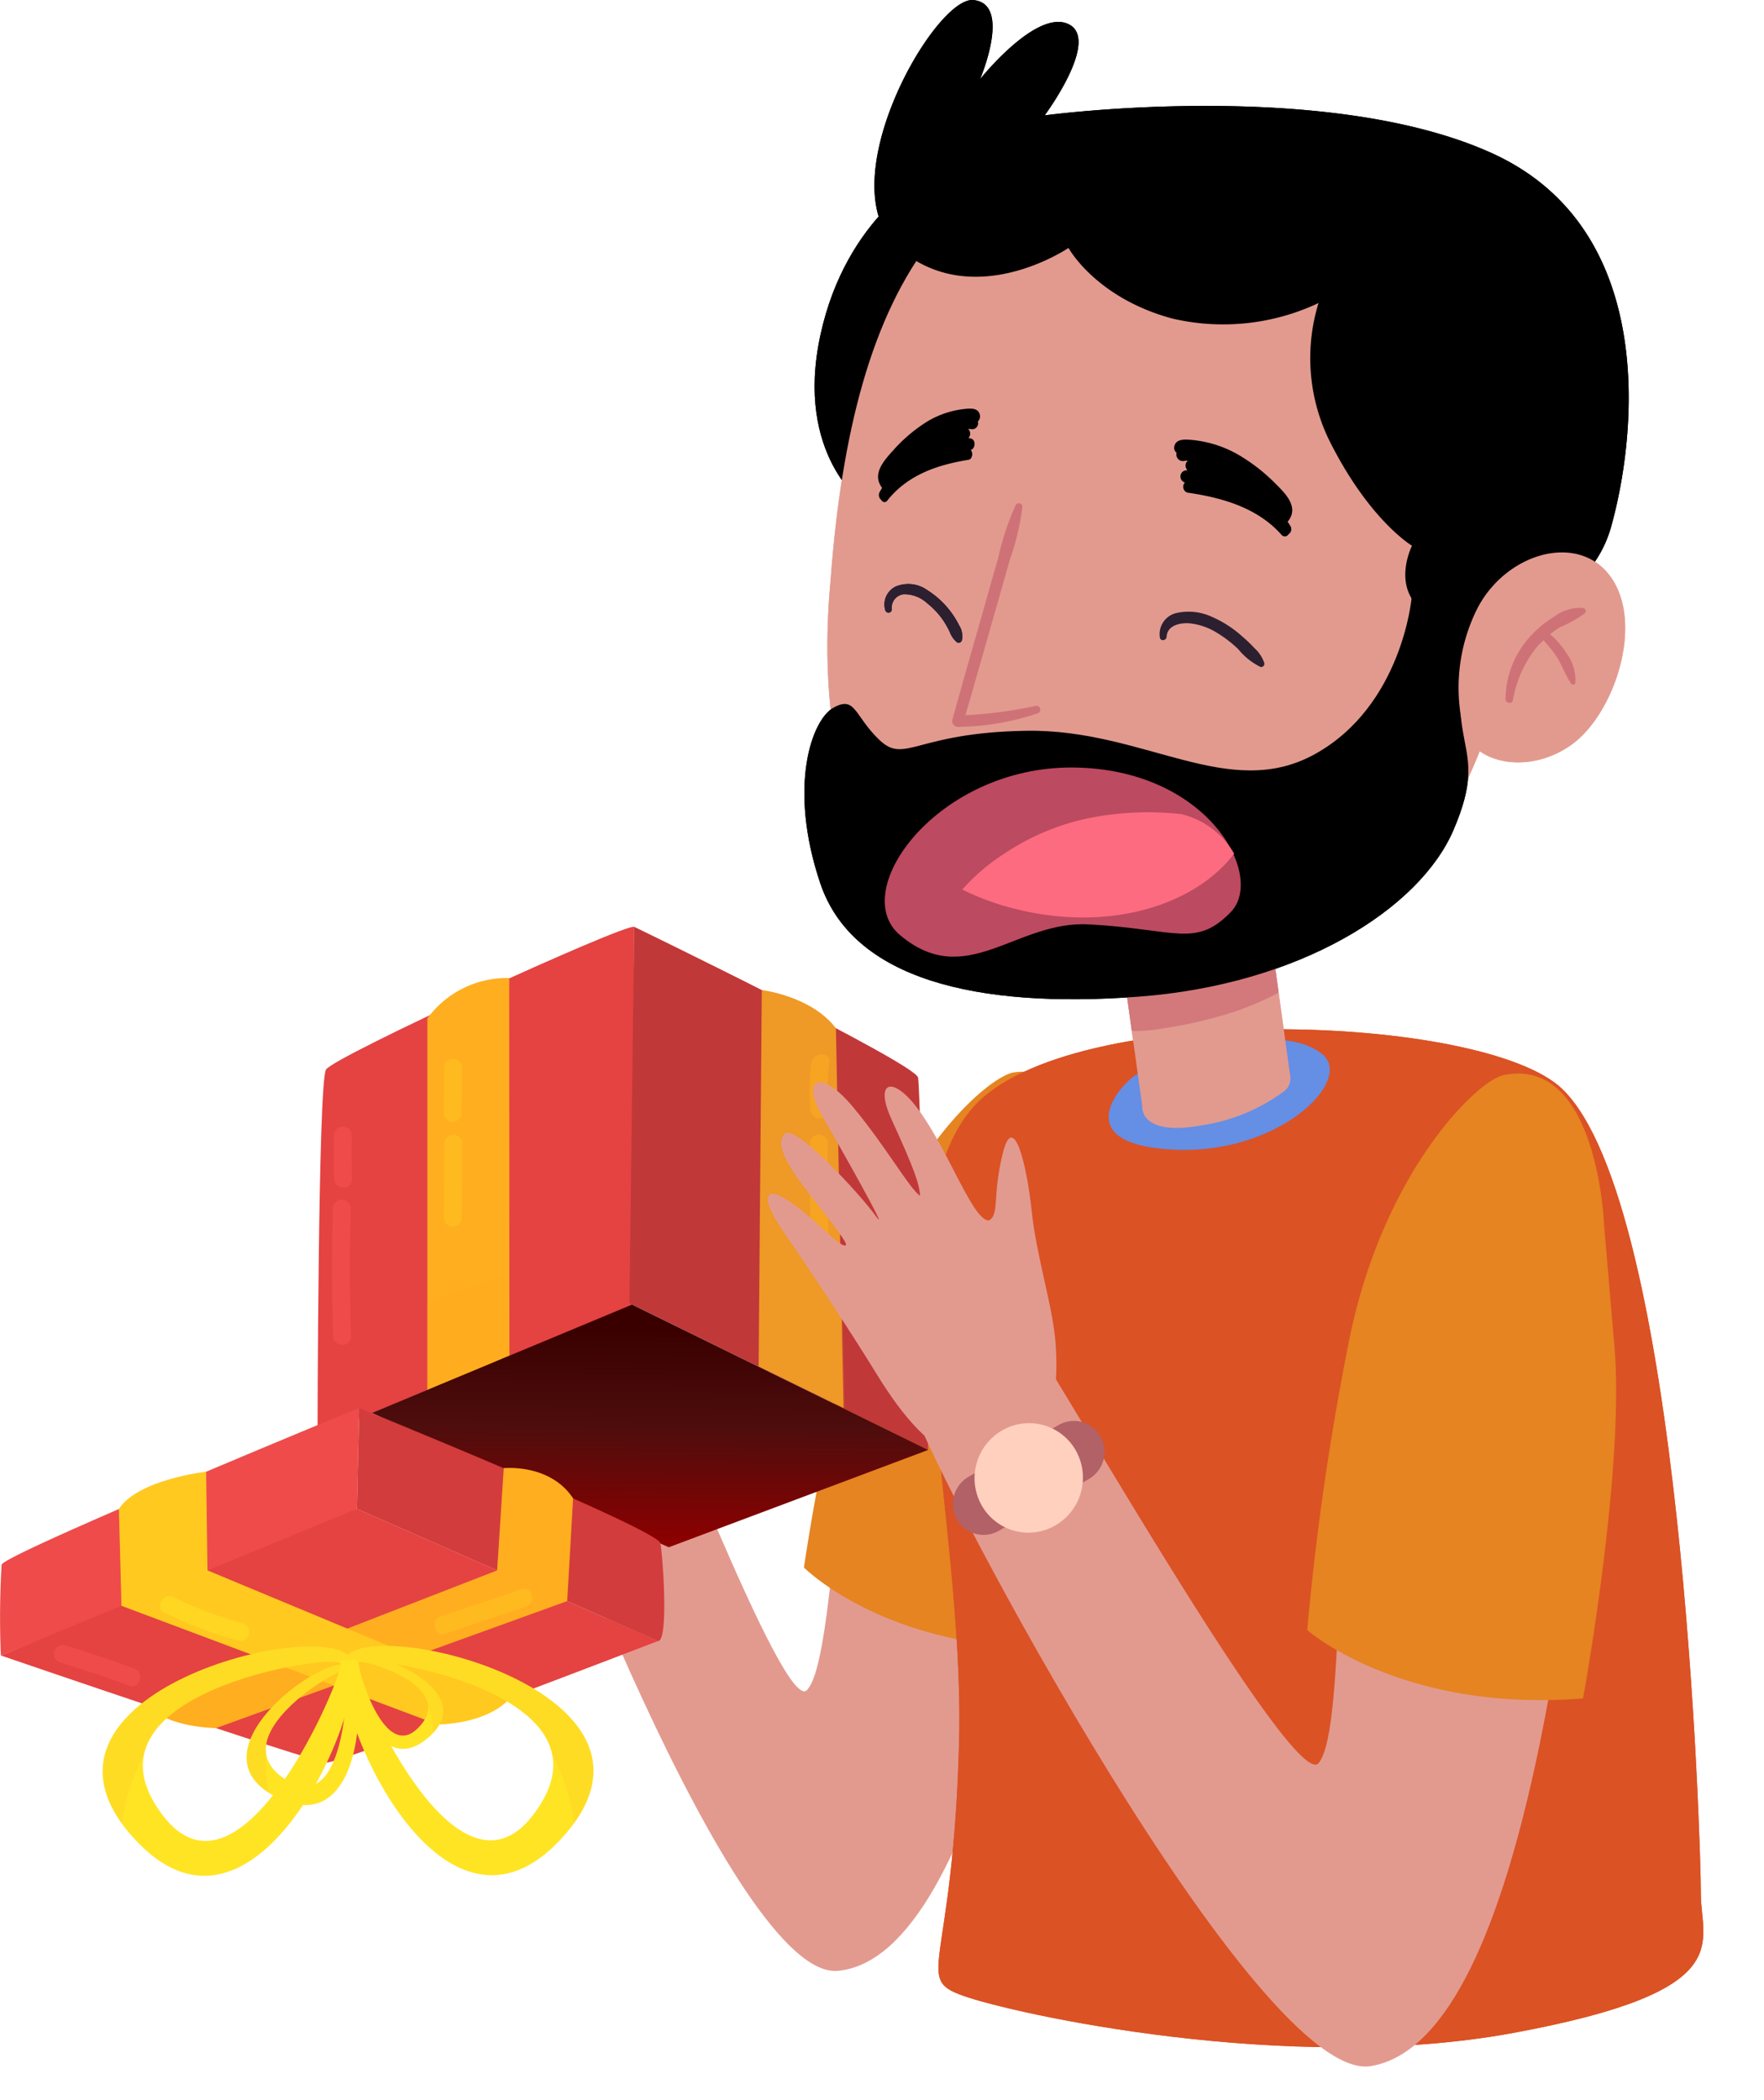 <svg xmlns="http://www.w3.org/2000/svg" xmlns:xlink="http://www.w3.org/1999/xlink" width="143.19" height="170.467" viewBox="0 0 143.19 170.467">
  <defs>
    <linearGradient id="linear-gradient" x1="0.445" y1="1" x2="0.463" y2="0.102" gradientUnits="objectBoundingBox">
      <stop offset="0" stop-color="#8f0000"/>
      <stop offset="0.557" stop-color="#4e0d0d"/>
      <stop offset="1" stop-color="#3a0000"/>
    </linearGradient>
  </defs>
  <g id="Group_65095" data-name="Group 65095" transform="translate(-4499.435 -3802.234)">
    <g id="Group_65094" data-name="Group 65094">
      <g id="Group_65035" data-name="Group 65035" transform="translate(4801.455 6615.52) rotate(-13)">
        <g id="Group_60341" data-name="Group 60341" transform="matrix(0.995, 0.105, -0.105, 0.995, 345.858, -2716.654)">
          <path id="Path_141280" data-name="Path 141280" d="M8.613,20.436A37.4,37.4,0,0,0,1.629,9.967c-2.406-2.513-2.094-3.33.591-1.9,2.342,1.3,4,3.062,4.376,2.841.182-.1-1.077-1.559-3.12-3.455C1.372,5.5-.217,4.168.432,3.418,1.2,2.57,7.626,7.125,8.795,8.844c1.439,1.531-3.278-5.021-5.546-6.779C.882-.019,2.267-.926,5.776,1.456,9.22,3.9,11.217,6.809,12.126,7.409c-.151-.834-.451-1.9-2.99-5.279C7.147-.293,8.573-.786,11.154,1.364c3.133,2.575,5.158,7.93,6.3,7.971.807-.416.28-1.811.909-4.929.582-3.089,2.053.829,2.282,4.3.311,3.553,1,7.639.5,10.8-.646,4.24-2.125,7.258-4.92,8.384C13.229,29.077,11.582,28.166,8.613,20.436Z" fill="#e29a8f"/>
          <path id="Path_141281" data-name="Path 141281" d="M.2,0A.709.709,0,0,1,.535.077,2.649,2.649,0,0,1,.918.241,7.686,7.686,0,0,1,1.561.7c.416.323.811.676,1.194,1.038S3.5,2.46,3.84,2.85A5.879,5.879,0,0,1,4.8,4.138a.31.31,0,0,1-.482.376A11.449,11.449,0,0,1,3.276,3.422c-.359-.374-.717-.746-1.1-1.1s-.757-.667-1.148-.988C.836,1.176.642,1.017.452.852.354.767.295.661.206.569a.774.774,0,0,1-.2-.313A.2.2,0,0,1,.2,0Z" transform="translate(11.599 14.075)" fill="#bc4a60" opacity="0.5"/>
        </g>
        <path id="Path_141282" data-name="Path 141282" d="M43.614.628c5.5,3,5.851,9.348,1.9,20.283C42.377,29.6,32.533,66.658,20.435,66.332,11.937,66.1.852,20.269,0,14.308c2.424-.37,4.878-.029,9.734-2.794,1.612,3.54,8.843,33.718,10.977,31.9,2.586-2.2,4.8-21.315,9.464-30.763C33.463,6,38.113-2.372,43.614.628Z" transform="matrix(0.995, 0.105, -0.105, 0.995, 355.499, -2706.097)" fill="#e29a8f"/>
        <path id="Path_141283" data-name="Path 141283" d="M21.816,0C19.757.02,11.529,5.519,6.835,17.536A199.738,199.738,0,0,0,0,37.8S5.73,45.2,19.193,46.738c0,0,6.144-16.138,7.041-25.29l.9-9.152S28.927-.07,21.816,0Z" transform="matrix(0.995, 0.105, -0.105, 0.995, 377.506, -2708.083)" fill="#e58421"/>
      </g>
      <g id="Group_65093" data-name="Group 65093" transform="translate(280.729 53.615)">
        <path id="Path_141491" data-name="Path 141491" d="M199.773,150.519s.035-28.67.687-29.73,24.166-11.838,25.016-11.585l-.145,30.673Z" transform="translate(4044.71 3714.643)" fill="#e54242"/>
        <path id="Path_141492" data-name="Path 141492" d="M218.164,123.2a8.016,8.016,0,0,1,6.645-3.277l.018,30.634-6.663,2.986Z" transform="translate(4035.232 3708.081)" fill="#ffae1f"/>
        <path id="Path_141493" data-name="Path 141493" d="M224.81,119.924l.018,6.546-6.663,2.976v-7.227A70.266,70.266,0,0,1,224.81,119.924Z" transform="translate(4035.231 3732.179)" fill="#ffae1f" opacity="0.2" style="mix-blend-mode: multiply;isolation: isolate"/>
        <path id="Path_141494" data-name="Path 141494" d="M252.016,137.391l.384-30.555s22.823,11.068,23.042,12.239.819,30.222.819,30.222Z" transform="translate(4017.786 3717.011)" fill="#c13838"/>
        <path id="Path_141495" data-name="Path 141495" d="M273.906,118.3s4.012.467,6.016,3.1l.615,30.823-6.89-3.37Z" transform="translate(4006.638 3710.681)" fill="#ef9926"/>
        <path id="Path_141496" data-name="Path 141496" d="M280.474,120.673l.233,10.387-6.945-3.374.131-9.388C276.108,119.036,278.307,119.816,280.474,120.673Z" transform="translate(4006.579 3731.816)" fill="#ef9926" opacity="0.17" style="mix-blend-mode: multiply;isolation: isolate"/>
        <path id="Path_141514" data-name="Path 141514" d="M220.894,166.188l.033-3.665a.727.727,0,0,1,1.454,0l-.033,3.665a.727.727,0,0,1-1.454,0Z" transform="translate(4033.825 3672.769)" fill="#ffc91f" opacity="0.45"/>
        <path id="Path_141515" data-name="Path 141515" d="M220.907,150.992q.028-3,.055-6a.727.727,0,0,1,1.454,0q-.028,3-.055,6a.727.727,0,0,1-1.454,0Z" transform="translate(4033.818 3696.46)" fill="#ffc91f" opacity="0.45"/>
        <path id="Path_141516" data-name="Path 141516" d="M282.315,148.219q-.1-4.322-.079-8.644a.727.727,0,0,1,1.454,0q-.026,4.322.079,8.644a.727.727,0,0,1-1.454,0Z" transform="translate(4002.214 3701.861)" fill="#ffae1f" opacity="0.51"/>
        <path id="Path_141517" data-name="Path 141517" d="M282.252,166.871a18.192,18.192,0,0,1,.087-3.8c.117-.915,1.573-.927,1.454,0a18.193,18.193,0,0,0-.087,3.8c.076.932-1.378.928-1.454,0Z" transform="translate(4002.234 3671.82)" fill="#ffae1f" opacity="0.51"/>
        <path id="Path_141519" data-name="Path 141519" d="M202.3,135.487q-.164-5.181-.024-10.361a.727.727,0,0,1,1.454,0q-.141,5.182.024,10.361c.03.936-1.424.935-1.454,0Z" transform="translate(4043.451 3721.595)" fill="#ef4b4b"/>
        <path id="Path_141520" data-name="Path 141520" d="M202.517,155.017q-.055-1.757-.02-3.515a.727.727,0,0,1,1.454,0q-.035,1.758.02,3.515c.029.936-1.425.935-1.454,0Z" transform="translate(4043.313 3689.282)" fill="#ef4b4b"/>
        <path id="Path_292200" data-name="Path 292200" d="M4280.167,3895.914l21.122-8.8,24.035,11.8-21.054,7.9Z" transform="translate(-31.277 -32.605)" fill="url(#linear-gradient)"/>
        <g id="Group_65092" data-name="Group 65092" transform="translate(4218.706 3862.899)">
          <path id="Path_141497" data-name="Path 141497" d="M195.006,120.972a73.008,73.008,0,0,1,.061-7.371c.253-.873,28.414-12.483,29.029-12.721,0,0-.179,7.881-.189,8.189C223.894,109.445,195.006,120.972,195.006,120.972Z" transform="translate(-194.936 -100.88)" fill="#ef4b4b"/>
          <path id="Path_141498" data-name="Path 141498" d="M254.714,111.5l.189-8.189s24.088,9.787,24.439,10.964c.175.588.719,7.975-.184,7.952Z" transform="translate(-225.743 -103.306)" fill="#d33c3c"/>
          <path id="Path_141499" data-name="Path 141499" d="M223.981,82.953,248.426,93.68s-25.664,9.892-26.887,9.864c-1.207-.028-26.458-8.688-26.458-8.688Z" transform="translate(-195.011 -74.763)" fill="#e54242"/>
          <path id="Path_141500" data-name="Path 141500" d="M219.862,108.013l28.275-10.983.535-8.3s3.736-.4,5.63,2.448l-.479,8.344-28.506,10.309S221.33,109.8,219.862,108.013Z" transform="translate(-207.782 -83.844)" fill="#ffae1f"/>
          <path id="Path_141501" data-name="Path 141501" d="M240.721,109.841s4.007.051,5.986-2.237L222.04,97.336l-.111-8.007s-5.473.6-7.08,3.011l.21,7.871Z" transform="translate(-205.198 -84.15)" fill="#ffc91f"/>
          <path id="Path_141502" data-name="Path 141502" d="M270.011,79.818c-10.241,10.922-19.545-12.676-17.3-14.966C255.763,61.735,280.846,68.263,270.011,79.818ZM253.394,65.44c-.4.544,7.959,20.849,14.436,12.335C275.387,67.84,254.024,64.589,253.394,65.44Z" transform="translate(-224.536 -44.76)" fill="#ffe424"/>
          <path id="Path_141503" data-name="Path 141503" d="M271.266,87.154c-.024-.219-.047-.437-.078-.656a16.728,16.728,0,0,0-1.67-4.923,4.878,4.878,0,0,0-.923-2,1.272,1.272,0,0,0-.421-.5c-3.325-3.617-11.5-5.132-13.936-5.1a14.549,14.549,0,0,0-1.568-.137.947.947,0,0,1,.193-.323C255.8,70.521,279.07,76.434,271.266,87.154Z" transform="translate(-224.689 -53.424)" fill="#ffbb24" opacity="0.18" style="mix-blend-mode: multiply;isolation: isolate"/>
          <path id="Path_141504" data-name="Path 141504" d="M244.467,75.9c1.56.686,1.638,14.177-5.58,10.812C231.251,83.151,242.342,74.964,244.467,75.9Zm-4.907,9.372c4.882,2.921,4.992-8.757,4.685-8.946C243.765,76.029,233.863,81.862,239.559,85.271Z" transform="translate(-216.222 -55.014)" fill="#ffe424"/>
          <path id="Path_141505" data-name="Path 141505" d="M238.084,88.286c-.032-.112-.063-.225-.091-.339a8.892,8.892,0,0,1-.15-2.761,2.6,2.6,0,0,1,.061-1.169.669.669,0,0,1,.109-.331c.926-2.444,4.659-4.809,5.87-5.275a7.65,7.65,0,0,1,.747-.378.5.5,0,0,0-.159-.121C242.428,77.014,232.109,84.538,238.084,88.286Z" transform="translate(-216.225 -57.027)" fill="#ffbb24" opacity="0.18" style="mix-blend-mode: multiply;isolation: isolate"/>
          <path id="Path_141506" data-name="Path 141506" d="M232.122,64.755c2.243,2.289-7.061,25.887-17.3,14.965C203.985,68.166,229.068,61.638,232.122,64.755ZM217,77.678c6.477,8.514,14.839-11.792,14.436-12.335C230.806,64.492,209.443,67.743,217,77.678Z" transform="translate(-203.792 -44.615)" fill="#ffe424"/>
          <path id="Path_141507" data-name="Path 141507" d="M213.724,87.056c.024-.219.047-.437.078-.656a16.729,16.729,0,0,1,1.67-4.923,4.884,4.884,0,0,1,.923-2,1.276,1.276,0,0,1,.421-.5c3.325-3.617,11.5-5.132,13.936-5.1a14.547,14.547,0,0,1,1.569-.137.95.95,0,0,0-.193-.323C229.193,70.424,205.921,76.336,213.724,87.056Z" transform="translate(-203.799 -53.28)" fill="#ffbb24" opacity="0.18" style="mix-blend-mode: multiply;isolation: isolate"/>
          <path id="Path_141508" data-name="Path 141508" d="M260.092,91.882c-4.383,3.613-6.739-5.718-5.784-6.47C255.608,84.387,264.729,88.06,260.092,91.882Zm-5.555-6.216c-.178.185,1.984,8.231,4.834,5.342C262.7,87.636,254.816,85.377,254.537,85.666Z" transform="translate(-225.426 -65.038)" fill="#ffe424"/>
          <path id="Path_141509" data-name="Path 141509" d="M260.7,94.066c0-.083,0-.167,0-.251a6.332,6.332,0,0,0-.39-1.933,1.857,1.857,0,0,0-.25-.8.484.484,0,0,0-.134-.209c-1.076-1.522-4.076-2.489-5-2.594a5.5,5.5,0,0,0-.584-.127.353.353,0,0,1,.088-.112C255.688,87.057,264.158,90.411,260.7,94.066Z" transform="translate(-225.556 -67.668)" fill="#ffbb24" opacity="0.18" style="mix-blend-mode: multiply;isolation: isolate"/>
          <path id="Path_141510" data-name="Path 141510" d="M222.81,103.366a33.28,33.28,0,0,0,5.658,2.127.728.728,0,0,1-.387,1.4,35.392,35.392,0,0,1-6.005-2.273c-.842-.408-.105-1.662.734-1.255Z" transform="translate(-208.732 -87.998)" fill="#ffe424" opacity="0.48"/>
          <path id="Path_141512" data-name="Path 141512" d="M268.221,106.682l6.539-2.191c.889-.3,1.27,1.106.386,1.4l-6.539,2.191c-.889.3-1.271-1.106-.386-1.4Z" transform="translate(-232.445 -89.764)" fill="#ffc91f" opacity="0.45"/>
          <path id="Path_141518" data-name="Path 141518" d="M204.826,95.744q2.845.859,5.633,1.883c.871.32.494,1.726-.387,1.4q-2.789-1.024-5.632-1.883a.728.728,0,0,1,.386-1.4Z" transform="translate(-199.572 -76.48)" fill="#ef4b4b"/>
        </g>
      </g>
      <path id="Path_141285" data-name="Path 141285" d="M316.98,244.09c-6.363-6.111-39.9-7.279-47.755,1.431s-.73,32.93-1.2,51.481-3.734,19.253.351,20.7,26.241,6.4,44.621,3.01,15.238-7.259,15.238-11.292S326.719,253.446,316.98,244.09Z" transform="translate(4309.264 3646.533)" fill="#db5225"/>
      <path id="Path_141286" data-name="Path 141286" d="M307.74,241.666c2.631,2.122-3.465,8.126-11.891,7.771s-4.947-4.809-3.379-5.973S303.945,238.606,307.74,241.666Z" transform="translate(4299.016 3646.121)" fill="#658ee5"/>
      <path id="Path_141287" data-name="Path 141287" d="M258.175,161.822s-5.665-3.988-3.571-13.709,8.867-13.086,8.867-13.086,4.187.249,1.108,9.1S258.175,161.822,258.175,161.822Z" transform="translate(4311.419 3681.354)"/>
      <g id="Group_60344" data-name="Group 60344" transform="translate(4590.082 3875.362)">
        <path id="Path_141288" data-name="Path 141288" d="M305.013,239.035a14.957,14.957,0,0,1-6.71,2.781c-5.144.936-4.826-1.579-4.826-1.579l-.843-6.071-1.229-8.845,12.116-1.719,1.029,7.447.946,6.8A1.286,1.286,0,0,1,305.013,239.035Z" transform="translate(-291.406 -223.602)" fill="#e29a8f"/>
        <path id="Path_141289" data-name="Path 141289" d="M304.551,231.049a24.118,24.118,0,0,1-3.977,1.67,36.3,36.3,0,0,1-5.3,1.215,13.968,13.968,0,0,1-2.644.231l-1.229-8.845,12.116-1.719Z" transform="translate(-291.406 -223.602)" fill="#bc4a60" opacity="0.4"/>
      </g>
      <path id="Path_141290" data-name="Path 141290" d="M255.97,165.938c-1.74,18.742,5.285,34.831,27.239,32.924s26.75-18.973,29.973-36.285-7.7-33.832-26.092-33.9C265.816,128.6,257.771,141.541,255.97,165.938Z" transform="translate(4310.88 3683.476)" fill="#e29a8f"/>
      <path id="Path_141291" data-name="Path 141291" d="M302.163,185.8s-.783,8.718-7.825,12.63-13.853-2.029-23.425-1.883c-8.983.137-9.851,2.722-11.923.765s-1.933-3.632-3.728-2.654-3.728,6.427-1.1,14.251,12.7,10.2,25.821,9.222,22.841-7.122,25.588-13.537c3.23-7.541-1.405-6.215,1.628-17.072C308.219,183.856,302.715,182.59,302.163,185.8Z" transform="translate(4311.852 3665.003)"/>
      <path id="Path_141292" data-name="Path 141292" d="M306.268,163.527c3.25,2.192,12.98.419,15.051-6.986s3.866-24.172-9.665-30.32-36.314-3.074-36.314-3.074,4.557-6.147,1.933-7.405-7.18,4.471-7.18,4.471,2.623-6.148-.553-6.427-12.013,15.23-5.938,20.26,13.67-.139,13.67-.139,2.209,4.052,8.423,5.729a18.135,18.135,0,0,0,11.874-1.258,15.222,15.222,0,0,0,1.1,11.6c3.176,6.148,6.489,8.1,6.489,8.1S303.369,161.571,306.268,163.527Z" transform="translate(4308.896 3688.452)"/>
      <g id="Group_60345" data-name="Group 60345" transform="translate(4617.817 3847.073)">
        <path id="Path_141293" data-name="Path 141293" d="M334,195.578c.906,2.65,5.184,3.6,8.64,1.219s5.969-9.592,3.4-13.512-8.673-2.177-11,2.49A14.332,14.332,0,0,0,334,195.578Z" transform="translate(-333.555 -181.119)" fill="#e29a8f"/>
        <path id="Path_141294" data-name="Path 141294" d="M345.8,188.312a.264.264,0,0,0-.113-.436,3.459,3.459,0,0,0-2.41.73,8.383,8.383,0,0,0-2.017,1.705,7.6,7.6,0,0,0-1.89,4.961c.007.338.529.437.6.083a9.422,9.422,0,0,1,2.01-4.393c.147-.169.314-.314.474-.468.064.082.14.157.206.234.117.138.239.271.355.411a7.334,7.334,0,0,1,.629.9c.386.639.62,1.362,1.054,1.971.08.113.31.13.336-.045a3.6,3.6,0,0,0-.67-2.353,7.187,7.187,0,0,0-.745-1,4.037,4.037,0,0,0-.423-.427c-.07-.059-.139-.118-.212-.171a7.552,7.552,0,0,1,.778-.565A10.506,10.506,0,0,0,345.8,188.312Z" transform="translate(-335.544 -183.361)" fill="#bc4a60" opacity="0.5"/>
      </g>
      <g id="Group_60348" data-name="Group 60348" transform="translate(4570.715 3835.399)">
        <g id="Group_60346" data-name="Group 60346" transform="translate(6.634 28.175)">
          <path id="Path_141295" data-name="Path 141295" d="M4.856,1.036C7.211,1.168,8.785-1.1,10.914.69,12.609,2.113,9.7,6.1,5.371,6.06S-.8,2.577.322,1.427,2.06.88,4.856,1.036Z" transform="translate(11.404 6.06) rotate(180)" fill="#bc4a60"/>
          <path id="Path_141296" data-name="Path 141296" d="M283.653,209.518a8.664,8.664,0,0,0-2.37.75,6.548,6.548,0,0,0-2.028,1.547,5.363,5.363,0,0,0-.843,1.219,7.473,7.473,0,0,0,1.188.11,6.334,6.334,0,0,0,5.841-3.4A2.306,2.306,0,0,0,283.653,209.518Z" transform="translate(-274.23 -207.085)" fill="#fc6b7f"/>
        </g>
        <g id="Group_60347" data-name="Group 60347" transform="translate(0.493 14.221)">
          <path id="Path_141297" data-name="Path 141297" d="M304.4,191.3a11.967,11.967,0,0,0-1.023-.979,9.074,9.074,0,0,0-2.466-1.582,4.52,4.52,0,0,0-2.813-.307,1.759,1.759,0,0,0-1.381,2.012c.068.32.526.228.543-.075.049-.939,1.113-1.149,1.854-1.093a5.161,5.161,0,0,1,2.139.714,9.945,9.945,0,0,1,1.814,1.374,5.433,5.433,0,0,0,1.809,1.452.259.259,0,0,0,.313-.317A2.811,2.811,0,0,0,304.4,191.3Z" transform="translate(-274.336 -186.069)" fill="#2c1f30"/>
          <path id="Path_141298" data-name="Path 141298" d="M268.8,188.3a7.141,7.141,0,0,0-2.586-2.851,2.655,2.655,0,0,0-2.553-.287,1.622,1.622,0,0,0-.849,1.934.273.273,0,0,0,.526-.146,1.088,1.088,0,0,1,1.006-1.16,2.764,2.764,0,0,1,1.906.766,6.179,6.179,0,0,1,1.311,1.431,7.775,7.775,0,0,1,.483.864,2.032,2.032,0,0,0,.587.843.275.275,0,0,0,.4-.165A1.652,1.652,0,0,0,268.8,188.3Z" transform="translate(-262.724 -184.943)" fill="#2c1f30"/>
        </g>
        <path id="Path_141299" data-name="Path 141299" d="M298.69,168.44a.526.526,0,0,0,.6.66c.107-.016.211-.021.317-.031a.518.518,0,0,0-.037.772c-.073.013-.145.023-.218.039a.506.506,0,0,0,.013.968.5.5,0,0,0,.2.822c2.818.406,5.716,1.225,7.669,3.457a.337.337,0,0,0,.532-.073.493.493,0,0,0,.173-.656c-.078-.129-.162-.254-.247-.378.012-.011.028-.013.039-.026.917-1.134-.2-2.248-1-3.036a14.434,14.434,0,0,0-3.042-2.37,9.215,9.215,0,0,0-3.7-1.188c-.481-.042-1.31-.155-1.477.477A.522.522,0,0,0,298.69,168.44Z" transform="translate(-274.46 -164.849)"/>
        <path id="Path_141300" data-name="Path 141300" d="M270.23,164.082c-.144-.61-.859-.5-1.275-.461a7.377,7.377,0,0,0-3.2,1.147,12.771,12.771,0,0,0-2.626,2.287c-.686.76-1.652,1.836-.86,2.931.009.012.024.014.034.025-.072.12-.145.24-.212.365a.508.508,0,0,0,.149.633.274.274,0,0,0,.459.071c1.686-2.154,4.187-2.945,6.619-3.337.307-.05.392-.581.172-.794.385-.1.446-.828.01-.934-.062-.015-.125-.025-.187-.038a.542.542,0,0,0-.032-.746c.091.01.181.015.273.031a.489.489,0,0,0,.516-.637A.537.537,0,0,0,270.23,164.082Z" transform="translate(-261.975 -163.587)"/>
        <path id="Path_141301" data-name="Path 141301" d="M271.126,192.695c.807-2.937,1.654-5.862,2.485-8.792.411-1.451.82-2.9,1.238-4.351a21.188,21.188,0,0,1,1.421-4.289.293.293,0,0,1,.543.148,20.793,20.793,0,0,1-1.025,4.312q-.625,2.219-1.263,4.435c-.778,2.724-1.546,5.451-2.34,8.17a35.436,35.436,0,0,0,5.7-.755.314.314,0,0,1,.165.605,21.044,21.044,0,0,1-6.487,1.1A.464.464,0,0,1,271.126,192.695Z" transform="translate(-265.099 -167.441)" fill="#bc4a60" opacity="0.5"/>
      </g>
      <path id="Path_141285-2" data-name="Path 141285" d="M316.98,244.09c-6.363-6.111-39.9-7.279-47.755,1.431s-.73,32.93-1.2,51.481-3.734,19.253.351,20.7,26.241,6.4,44.621,3.01,15.238-7.259,15.238-11.292S326.719,253.446,316.98,244.09Z" transform="translate(4309.264 3646.533)" fill="#db5225"/>
      <path id="Path_141286-2" data-name="Path 141286" d="M307.74,241.666c2.631,2.122-3.465,8.126-11.891,7.771s-4.947-4.809-3.379-5.973S303.945,238.606,307.74,241.666Z" transform="translate(4299.016 3646.121)" fill="#658ee5"/>
      <path id="Path_141287-2" data-name="Path 141287" d="M258.175,161.822s-5.665-3.988-3.571-13.709,8.867-13.086,8.867-13.086,4.187.249,1.108,9.1S258.175,161.822,258.175,161.822Z" transform="translate(4311.419 3681.354)"/>
      <g id="Group_60344-2" data-name="Group 60344" transform="translate(4590.082 3875.362)">
        <path id="Path_141288-2" data-name="Path 141288" d="M305.013,239.035a14.957,14.957,0,0,1-6.71,2.781c-5.144.936-4.826-1.579-4.826-1.579l-.843-6.071-1.229-8.845,12.116-1.719,1.029,7.447.946,6.8A1.286,1.286,0,0,1,305.013,239.035Z" transform="translate(-291.406 -223.602)" fill="#e29a8f"/>
        <path id="Path_141289-2" data-name="Path 141289" d="M304.551,231.049a24.118,24.118,0,0,1-3.977,1.67,36.3,36.3,0,0,1-5.3,1.215,13.968,13.968,0,0,1-2.644.231l-1.229-8.845,12.116-1.719Z" transform="translate(-291.406 -223.602)" fill="#bc4a60" opacity="0.4"/>
      </g>
      <path id="Path_141290-2" data-name="Path 141290" d="M255.97,165.938c-1.74,18.742,5.285,34.831,27.239,32.924s26.75-18.973,29.973-36.285-7.7-33.832-26.092-33.9C265.816,128.6,257.771,141.541,255.97,165.938Z" transform="translate(4310.88 3683.476)" fill="#e29a8f"/>
      <path id="Path_141291-2" data-name="Path 141291" d="M302.163,185.8s-.783,8.718-7.825,12.63-13.853-2.029-23.425-1.883c-8.983.137-9.851,2.722-11.923.765s-1.933-3.632-3.728-2.654-3.728,6.427-1.1,14.251,12.7,10.2,25.821,9.222,22.841-7.122,25.588-13.537c3.23-7.541-1.405-6.215,1.628-17.072C308.219,183.856,302.715,182.59,302.163,185.8Z" transform="translate(4311.852 3665.003)"/>
      <path id="Path_141292-2" data-name="Path 141292" d="M306.268,163.527c3.25,2.192,12.98.419,15.051-6.986s3.866-24.172-9.665-30.32-36.314-3.074-36.314-3.074,4.557-6.147,1.933-7.405-7.18,4.471-7.18,4.471,2.623-6.148-.553-6.427-12.013,15.23-5.938,20.26,13.67-.139,13.67-.139,2.209,4.052,8.423,5.729a18.135,18.135,0,0,0,11.874-1.258,15.222,15.222,0,0,0,1.1,11.6c3.176,6.148,6.489,8.1,6.489,8.1S303.369,161.571,306.268,163.527Z" transform="translate(4308.896 3688.452)"/>
      <g id="Group_60345-2" data-name="Group 60345" transform="translate(4617.817 3847.073)">
        <path id="Path_141293-2" data-name="Path 141293" d="M334,195.578c.906,2.65,5.184,3.6,8.64,1.219s5.969-9.592,3.4-13.512-8.673-2.177-11,2.49A14.332,14.332,0,0,0,334,195.578Z" transform="translate(-333.555 -181.119)" fill="#e29a8f"/>
        <path id="Path_141294-2" data-name="Path 141294" d="M345.8,188.312a.264.264,0,0,0-.113-.436,3.459,3.459,0,0,0-2.41.73,8.383,8.383,0,0,0-2.017,1.705,7.6,7.6,0,0,0-1.89,4.961c.007.338.529.437.6.083a9.422,9.422,0,0,1,2.01-4.393c.147-.169.314-.314.474-.468.064.082.14.157.206.234.117.138.239.271.355.411a7.334,7.334,0,0,1,.629.9c.386.639.62,1.362,1.054,1.971.08.113.31.13.336-.045a3.6,3.6,0,0,0-.67-2.353,7.187,7.187,0,0,0-.745-1,4.037,4.037,0,0,0-.423-.427c-.07-.059-.139-.118-.212-.171a7.552,7.552,0,0,1,.778-.565A10.506,10.506,0,0,0,345.8,188.312Z" transform="translate(-335.544 -183.361)" fill="#bc4a60" opacity="0.5"/>
      </g>
      <g id="Group_60348-2" data-name="Group 60348" transform="translate(4570.715 3835.399)">
        <g id="Group_60346-2" data-name="Group 60346" transform="translate(6.634 28.175)">
          <path id="Path_141295-2" data-name="Path 141295" d="M12.3,2.625c5.968.334,9.957-5.4,15.352-.877,4.3,3.608-3.069,13.705-14.046,13.609S-2.026,6.53.815,3.617,5.221,2.23,12.3,2.625Z" transform="translate(22.802 16.315) rotate(180)" fill="#bc4a60"/>
          <path id="Path_141296-2" data-name="Path 141296" d="M293.821,209.619a24.713,24.713,0,0,0-6.967,2.3,19.367,19.367,0,0,0-5.963,4.747,16.492,16.492,0,0,0-2.478,3.741,21.075,21.075,0,0,0,3.492.339c8.6.08,15.018-4.266,16.922-9.223A6.783,6.783,0,0,0,293.821,209.619Z" transform="translate(-206.682 -277.747) rotate(16)" fill="#fc6b7f"/>
        </g>
        <g id="Group_60347-2" data-name="Group 60347" transform="translate(0.493 14.221)">
          <path id="Path_141297-2" data-name="Path 141297" d="M304.4,191.3a11.967,11.967,0,0,0-1.023-.979,9.074,9.074,0,0,0-2.466-1.582,4.52,4.52,0,0,0-2.813-.307,1.759,1.759,0,0,0-1.381,2.012c.068.32.526.228.543-.075.049-.939,1.113-1.149,1.854-1.093a5.161,5.161,0,0,1,2.139.714,9.945,9.945,0,0,1,1.814,1.374,5.433,5.433,0,0,0,1.809,1.452.259.259,0,0,0,.313-.317A2.811,2.811,0,0,0,304.4,191.3Z" transform="translate(-274.336 -186.069)" fill="#2c1f30"/>
          <path id="Path_141298-2" data-name="Path 141298" d="M268.8,188.3a7.141,7.141,0,0,0-2.586-2.851,2.655,2.655,0,0,0-2.553-.287,1.622,1.622,0,0,0-.849,1.934.273.273,0,0,0,.526-.146,1.088,1.088,0,0,1,1.006-1.16,2.764,2.764,0,0,1,1.906.766,6.179,6.179,0,0,1,1.311,1.431,7.775,7.775,0,0,1,.483.864,2.032,2.032,0,0,0,.587.843.275.275,0,0,0,.4-.165A1.652,1.652,0,0,0,268.8,188.3Z" transform="translate(-262.724 -184.943)" fill="#2c1f30"/>
          <path id="Path_292181" data-name="Path 292181" d="M268.8,188.3a7.141,7.141,0,0,0-2.586-2.851,2.655,2.655,0,0,0-2.553-.287,1.622,1.622,0,0,0-.849,1.934.273.273,0,0,0,.526-.146,1.088,1.088,0,0,1,1.006-1.16,2.764,2.764,0,0,1,1.906.766,6.179,6.179,0,0,1,1.311,1.431,7.775,7.775,0,0,1,.483.864,2.032,2.032,0,0,0,.587.843.275.275,0,0,0,.4-.165A1.652,1.652,0,0,0,268.8,188.3Z" transform="translate(-262.724 -184.943)" fill="#2c1f30"/>
        </g>
        <path id="Path_141299-2" data-name="Path 141299" d="M298.69,168.44a.526.526,0,0,0,.6.66c.107-.016.211-.021.317-.031a.518.518,0,0,0-.037.772c-.073.013-.145.023-.218.039a.506.506,0,0,0,.013.968.5.5,0,0,0,.2.822c2.818.406,5.716,1.225,7.669,3.457a.337.337,0,0,0,.532-.073.493.493,0,0,0,.173-.656c-.078-.129-.162-.254-.247-.378.012-.011.028-.013.039-.026.917-1.134-.2-2.248-1-3.036a14.434,14.434,0,0,0-3.042-2.37,9.215,9.215,0,0,0-3.7-1.188c-.481-.042-1.31-.155-1.477.477A.522.522,0,0,0,298.69,168.44Z" transform="translate(-274.46 -164.849)"/>
        <path id="Path_141300-2" data-name="Path 141300" d="M270.23,164.082c-.144-.61-.859-.5-1.275-.461a7.377,7.377,0,0,0-3.2,1.147,12.771,12.771,0,0,0-2.626,2.287c-.686.76-1.652,1.836-.86,2.931.009.012.024.014.034.025-.072.12-.145.24-.212.365a.508.508,0,0,0,.149.633.274.274,0,0,0,.459.071c1.686-2.154,4.187-2.945,6.619-3.337.307-.05.392-.581.172-.794.385-.1.446-.828.01-.934-.062-.015-.125-.025-.187-.038a.542.542,0,0,0-.032-.746c.091.01.181.015.273.031a.489.489,0,0,0,.516-.637A.537.537,0,0,0,270.23,164.082Z" transform="translate(-261.975 -163.587)"/>
        <path id="Path_141301-2" data-name="Path 141301" d="M271.126,192.695c.807-2.937,1.654-5.862,2.485-8.792.411-1.451.82-2.9,1.238-4.351a21.188,21.188,0,0,1,1.421-4.289.293.293,0,0,1,.543.148,20.793,20.793,0,0,1-1.025,4.312q-.625,2.219-1.263,4.435c-.778,2.724-1.546,5.451-2.34,8.17a35.436,35.436,0,0,0,5.7-.755.314.314,0,0,1,.165.605,21.044,21.044,0,0,1-6.487,1.1A.464.464,0,0,1,271.126,192.695Z" transform="translate(-265.099 -167.441)" fill="#bc4a60" opacity="0.5"/>
      </g>
      <g id="Group_65034" data-name="Group 65034" transform="matrix(0.899, 0.438, -0.438, 0.899, 3044.841, 6131.143)">
        <g id="Group_65033" data-name="Group 65033">
          <path id="Path_141302" data-name="Path 141302" d="M40.536,0C47.358.068,50.884,6.021,52.56,18.618,53.892,28.63,62.991,69.494,51.14,75.4,42.814,79.551,3.817,40.5,0,35.177c2.156-1.6,4.7-2.536,8-7.706,3.334,2.591,30.747,28.5,31.9,25.649,1.394-3.454-6.07-23.06-6.307-34.59C33.426,10.41,33.715-.069,40.536,0Z" transform="translate(398.788 -2695.133) rotate(-9)" fill="#e29a8f"/>
          <path id="Path_141303" data-name="Path 141303" d="M5.936.677C3.956,1.755-1.231,11.3.268,25.323A218.751,218.751,0,0,0,3.84,48.413s9.255,4.208,23.034-1.231c0,0-2.168-18.752-5.9-28.056l-3.729-9.3S12.771-3.048,5.936.677Z" transform="translate(429.578 -2705.428) rotate(-9)" fill="#e58421"/>
          <path id="Path_141304" data-name="Path 141304" d="M12.97,22.7c-3.292-2.908-7.908-6.712-10.6-8.835-2.853-2.251-2.652-3.387.173-2.377,2.506.9,4.631,2.282,4.953,1.916.159-.18-1.517-1.321-3.866-2.986C1.216,8.709-.41,7.321.091,6.219s7.32,2.888,9.058,4.225-4.47-4.58-6.621-6.581C.116,1.62,1.26.19,4.8,2.519s6.226,4.926,7.292,5.3c-.335-.912-1.005-1.853-4.029-5.27C5.815.013,7.068-.926,9.842,1.1c3.33,2.433,6.936,7.411,8.179,6.995.7-.72-.322-1.932-.515-5.547s2.162.37,3.6,3.773c1.485,3.521,3.993,7.012,5.082,9.939,1.465,3.938,1.733,6.941-.9,9.175S19.625,28.579,12.97,22.7Z" transform="translate(384.09 -2681.958) rotate(-9)" fill="#e29a8f"/>
        </g>
        <g id="Group_60350" data-name="Group 60350" transform="translate(407.793 -2664.945) rotate(-9)">
          <path id="Path_141309" data-name="Path 141309" d="M2.529.05,10.944,0a2.477,2.477,0,0,1,2.5,2.5h0a2.549,2.549,0,0,1-2.529,2.527L2.5,5.074A2.477,2.477,0,0,1,0,2.577,2.549,2.549,0,0,1,2.529.05Z" transform="matrix(-0.688, 0.726, -0.726, -0.688, 12.929, 3.49)" fill="#b26167"/>
          <path id="Path_141305" data-name="Path 141305" d="M1.372,7.675a4.357,4.357,0,0,0,6.212-.169,4.484,4.484,0,0,0-.167-6.286,4.357,4.357,0,0,0-6.212.17A4.484,4.484,0,0,0,1.372,7.675Z" transform="translate(2.07 2.177)" fill="#ffd0be"/>
        </g>
      </g>
    </g>
  </g>
</svg>
